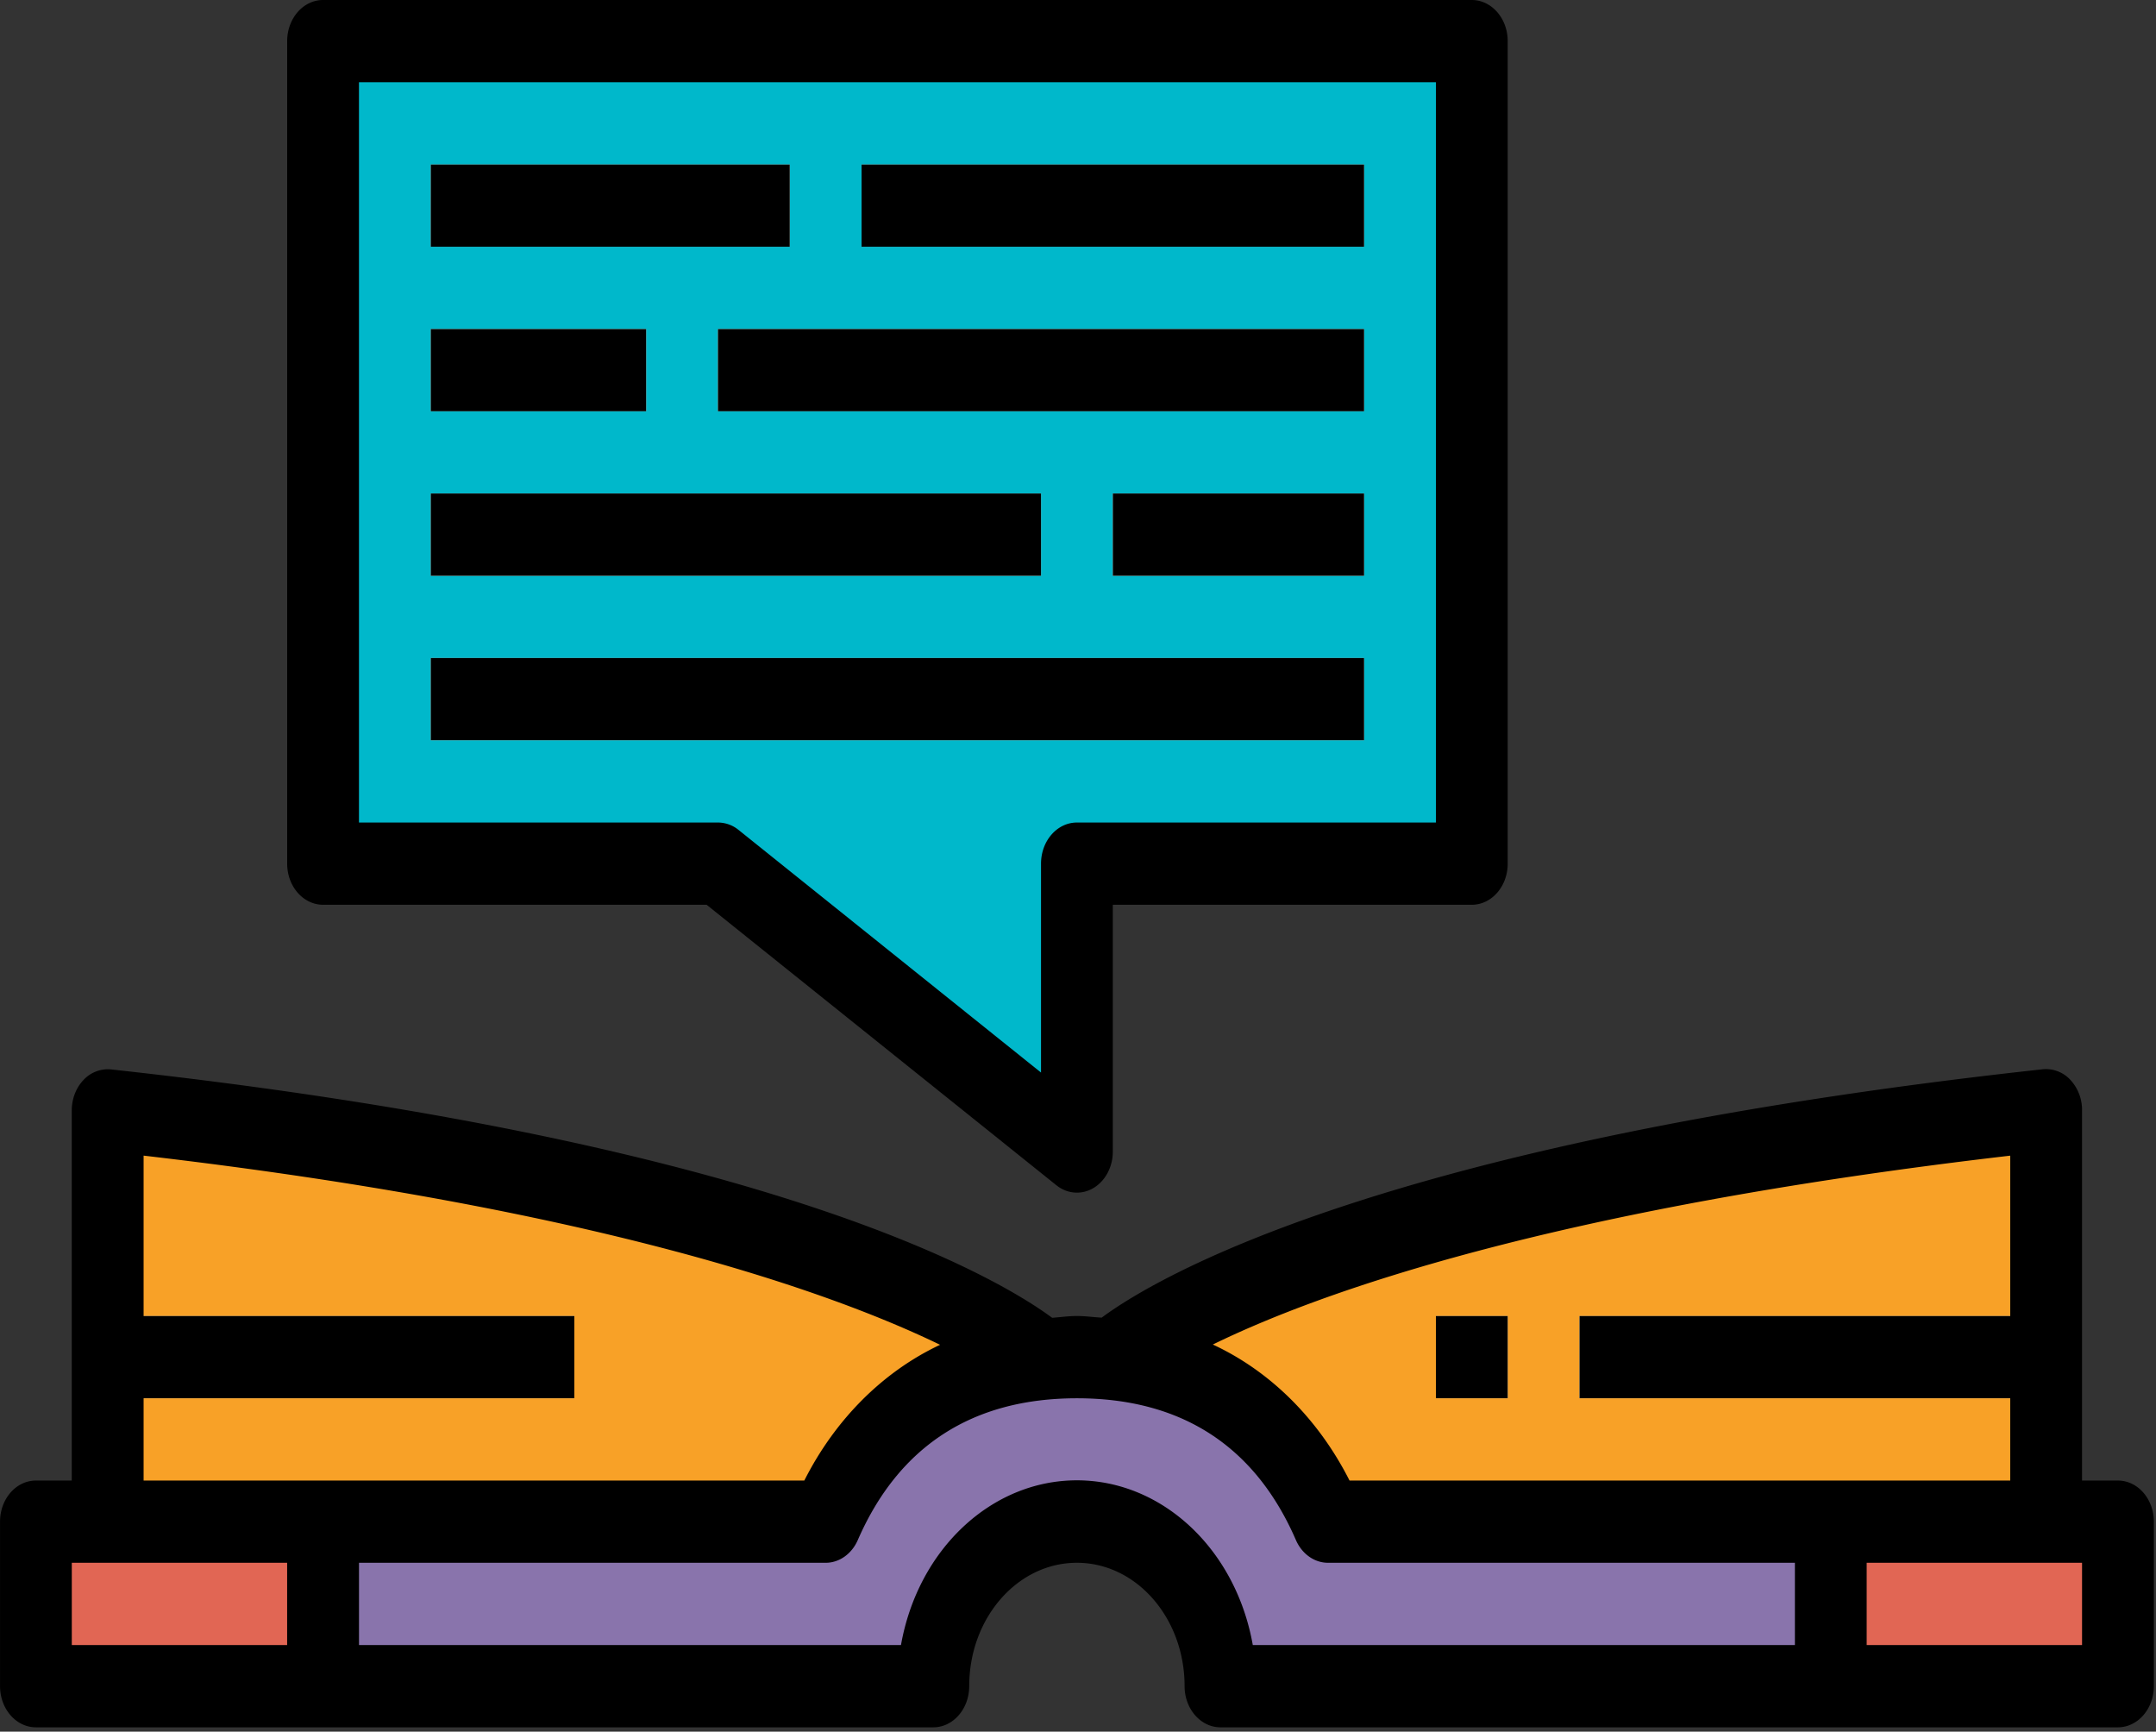 <svg xmlns="http://www.w3.org/2000/svg" width="66" height="53" viewBox="0 0 66 53">
    <rect x="0" y="0" width="66" height="53" fill="#333333" stroke="none"/>
    <g fill="none" fill-rule="nonzero">
        <path fill="#8974AC" d="M37.363 51.608c0-2.78-1.968-5.035-4.396-5.035s-4.396 2.255-4.396 5.035H1.1v-5.035h24.176c1.099-2.517 3.296-5.035 7.692-5.035 4.396 0 6.593 2.518 7.692 5.035h24.176v5.035H37.363z"/>
        <path fill="#E16654" d="M1.099 46.573H9.89v5.035H1.1zM56.044 46.573h8.791v5.035h-8.791z"/>
        <path fill="#F8A127" d="M3.297 33.986v12.587h21.978c1.236-2.917 3.765-4.827 6.593-4.98 0 0-5.494-5.09-28.571-7.607zM34.066 41.594s5.494-5.09 28.571-7.608v12.587H40.66c-1.236-2.917-3.765-4.827-6.593-4.98z"/>
        <path fill="#F4F4E6" d="M3.297 40.28h14.285v2.517H3.297zM48.352 40.28h14.285v2.517H48.352zM43.956 40.28h2.198v2.517h-2.198z"/>
        <path fill="#00B8CB" d="M45.055 26.434V1.259H9.89v25.175h12.088l10.989 8.81v-8.81z"/>
        <g fill="#F4F4E6">
            <path d="M13.187 5.035h10.989v2.517h-10.99zM13.187 10.07h6.593v2.517h-6.593zM26.374 5.035h15.384v2.517H26.374zM13.187 15.105h18.681v2.517H13.187zM21.978 10.07h19.78v2.517h-19.78zM34.066 15.105h7.692v2.517h-7.692zM13.187 20.14h28.571v2.517H13.187z"/>
        </g>
        <path fill="#000" d="M64.835 45.315h-1.099V33.986a1.349 1.349 0 0 0-.358-.935 1.015 1.015 0 0 0-.845-.324c-20.348 2.22-27.273 6.461-28.808 7.602-.254-.013-.49-.05-.758-.05s-.504.037-.758.055c-1.539-1.14-8.462-5.381-28.808-7.602a1.014 1.014 0 0 0-.844.322c-.229.239-.36.577-.36.932v11.329H1.1c-.607 0-1.099.563-1.099 1.258v5.035c0 .696.492 1.26 1.099 1.26H28.57c.607 0 1.1-.564 1.1-1.26 0-2.085 1.475-3.776 3.296-3.776 1.82 0 3.297 1.69 3.297 3.776 0 .696.492 1.26 1.099 1.26h27.472c.607 0 1.1-.564 1.1-1.26v-5.035c0-.695-.493-1.258-1.1-1.258zM8.791 50.35H2.198v-2.518H8.79v2.518zm-4.395-5.035v-2.518h13.186V40.28H4.396v-4.91c13.931 1.62 21.09 4.195 24.382 5.79-1.748.822-3.21 2.282-4.156 4.155H4.396zm50.55 5.035H38.351c-.52-2.934-2.772-5.042-5.385-5.042s-4.865 2.108-5.385 5.042H10.99v-2.518h14.286c.416 0 .797-.27.983-.696 1.256-2.879 3.513-4.339 6.709-4.339 3.196 0 5.453 1.46 6.703 4.34.187.428.57.698.99.695h14.285v2.518zm-13.634-5.035c-.952-1.882-2.424-3.347-4.185-4.163 3.247-1.587 10.351-4.145 24.411-5.781v4.909H48.352v2.517h13.186v2.518H41.312zm22.424 5.035h-6.593v-2.518h6.593v2.518z"/>
        <path fill="#000" d="M43.956 40.28h2.198v2.517h-2.198zM9.89 0c-.607 0-1.099.564-1.099 1.259v25.175c0 .695.492 1.258 1.1 1.258h11.74l10.706 8.584c.185.148.405.227.63.227.607 0 1.099-.563 1.099-1.258v-7.553h10.989c.607 0 1.099-.563 1.099-1.258V1.259c0-.695-.492-1.259-1.1-1.259H9.89zm34.066 25.175H32.967c-.607 0-1.099.563-1.099 1.259v6.394l-9.26-7.427a1.005 1.005 0 0 0-.63-.226H10.989V2.517h32.967v22.658z"/>
        <path fill="#000" d="M13.187 5.035h10.989v2.517h-10.99zM13.187 10.07h6.593v2.517h-6.593zM26.374 5.035h15.384v2.517H26.374zM13.187 15.105h18.681v2.517H13.187zM21.978 10.07h19.78v2.517h-19.78zM34.066 15.105h7.692v2.517h-7.692zM13.187 20.14h28.571v2.517H13.187z"/>
    </g>
</svg>
